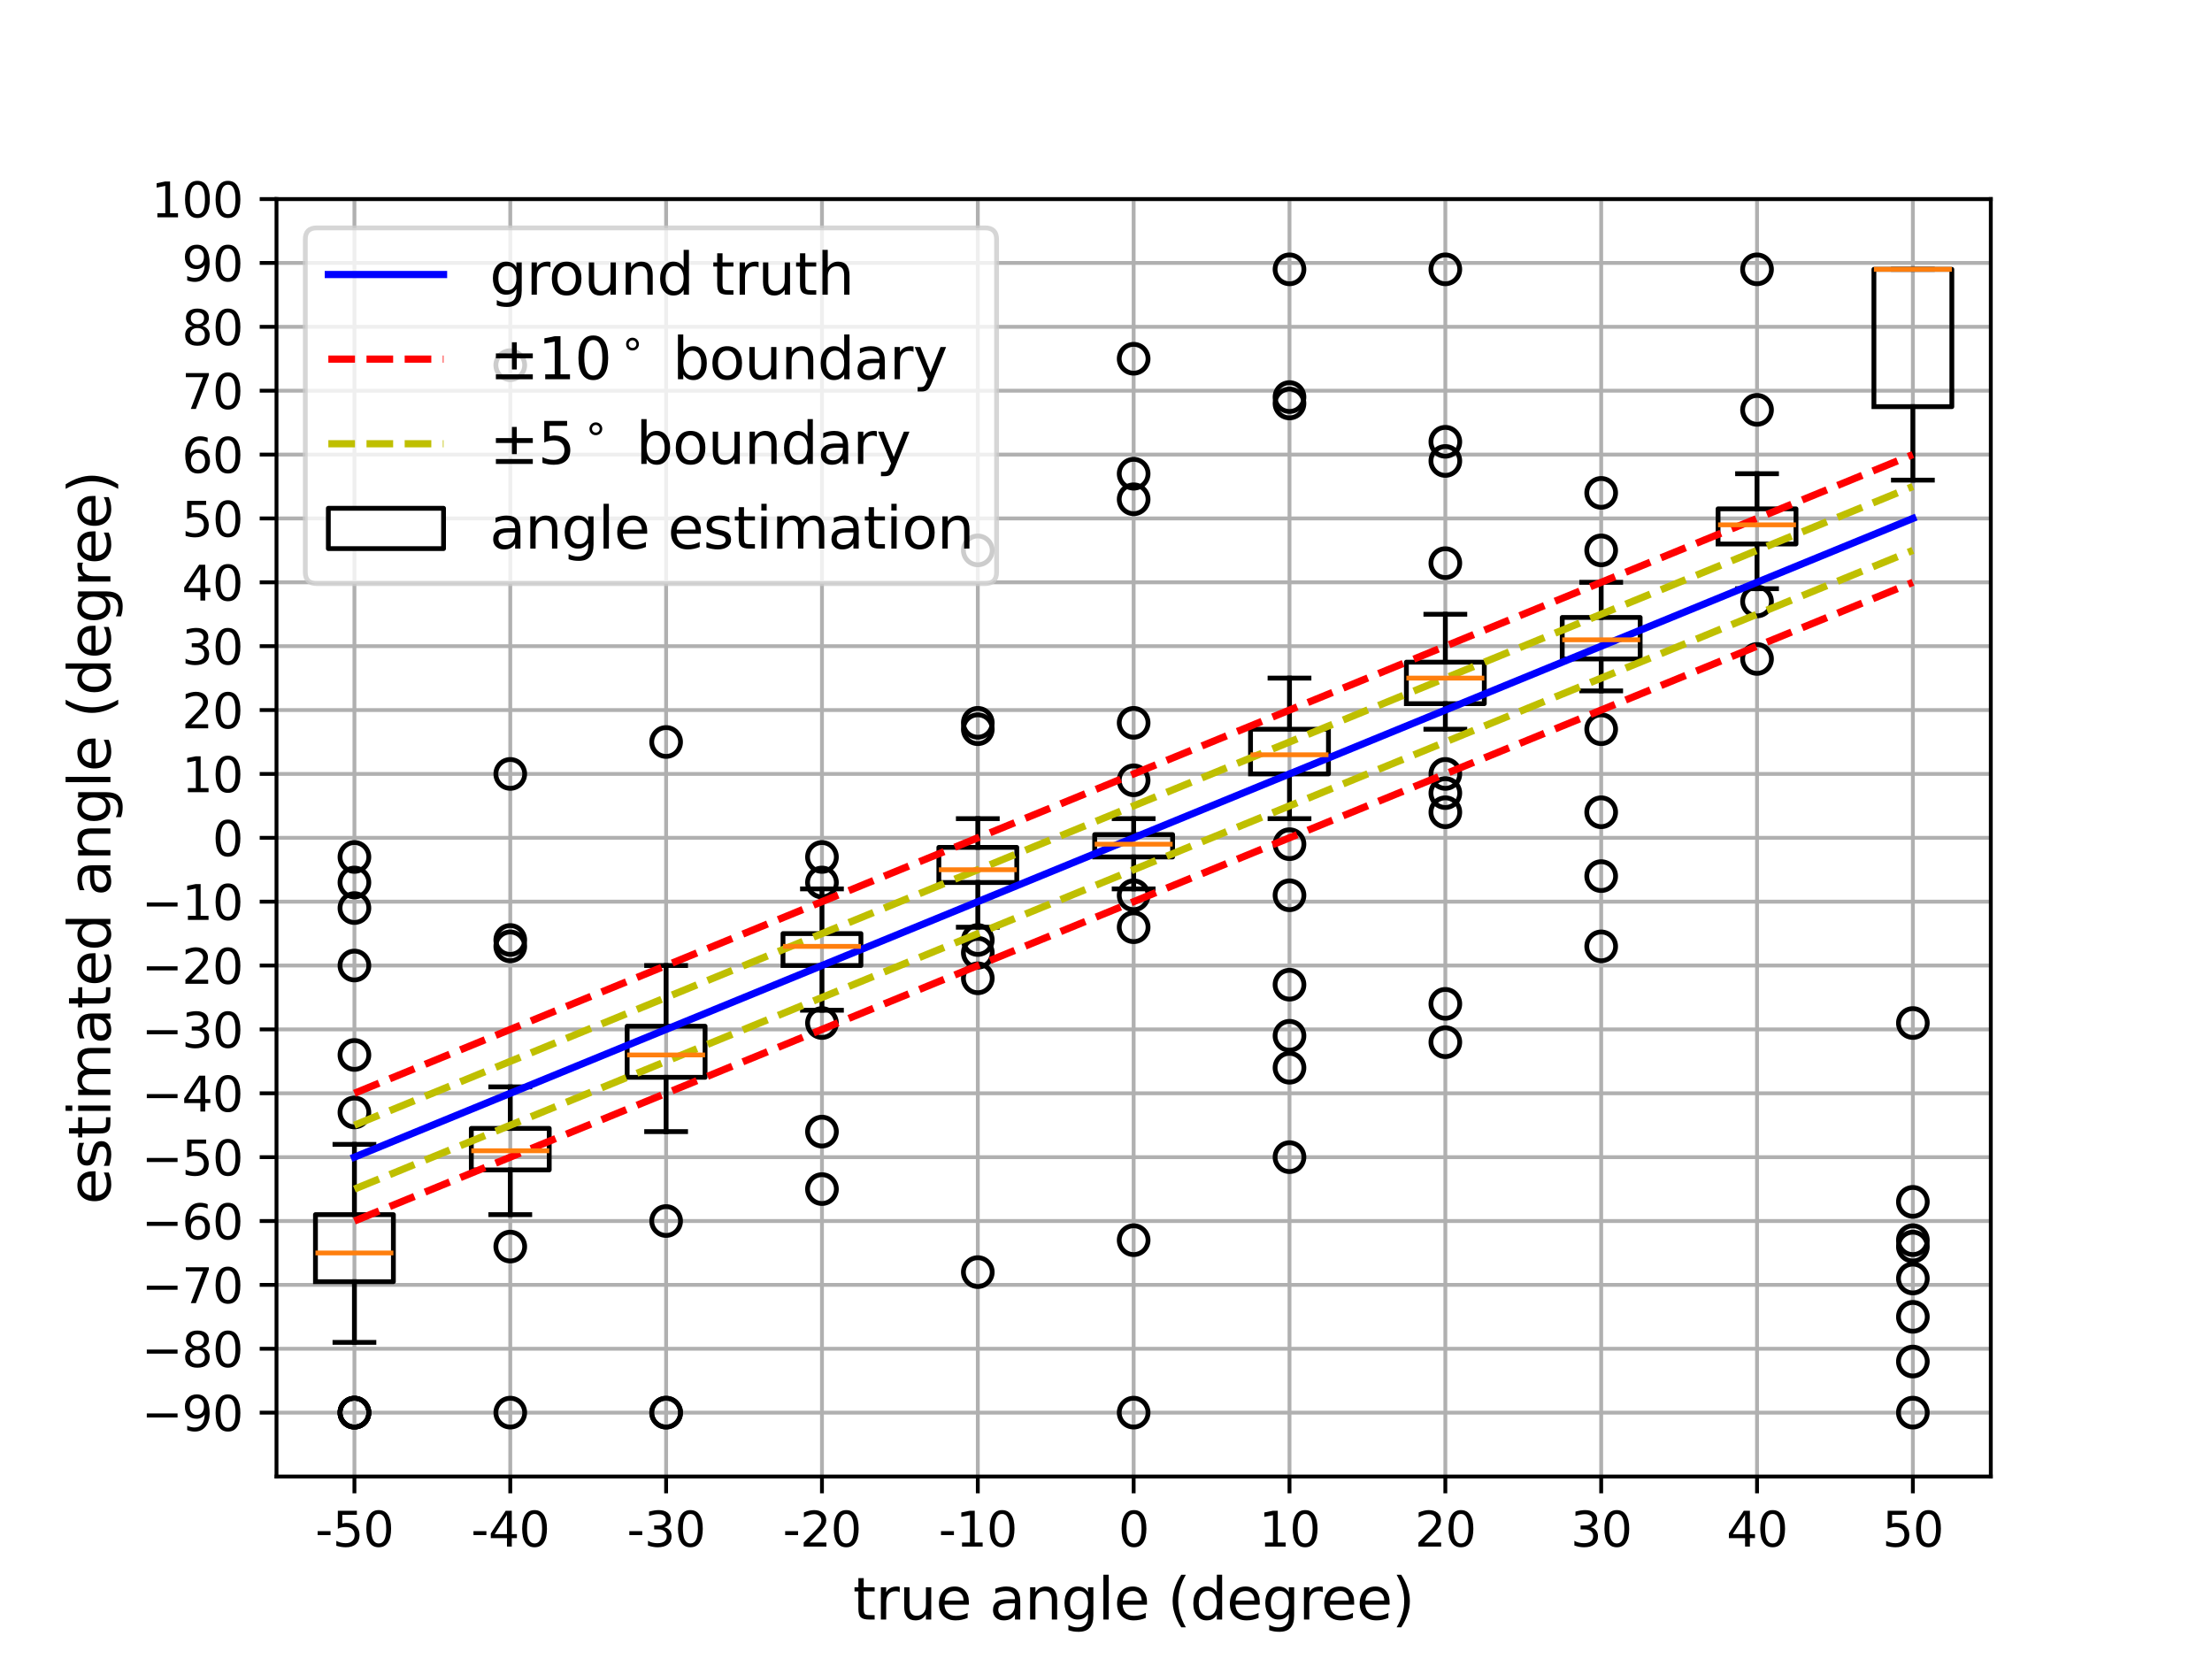 <?xml version="1.0" encoding="utf-8" standalone="no"?>
<!DOCTYPE svg PUBLIC "-//W3C//DTD SVG 1.1//EN"
  "http://www.w3.org/Graphics/SVG/1.1/DTD/svg11.dtd">
<svg xmlns:xlink="http://www.w3.org/1999/xlink" width="460.8pt" height="345.6pt" viewBox="0 0 460.8 345.6" xmlns="http://www.w3.org/2000/svg" version="1.1">
 <defs>
  <style type="text/css">*{stroke-linejoin: round; stroke-linecap: butt}</style>
 </defs>
 <g id="figure_1">
  <g id="patch_1">
   <path d="M 0 345.6 
L 460.8 345.6 
L 460.8 0 
L 0 0 
z
" style="fill: #ffffff"/>
  </g>
  <g id="axes_1">
   <g id="patch_2">
    <path d="M 57.6 307.584 
L 414.72 307.584 
L 414.72 41.472 
L 57.6 41.472 
z
" style="fill: #ffffff"/>
   </g>
   <g id="matplotlib.axis_1">
    <g id="xtick_1">
     <g id="line2d_1">
      <path d="M 73.833 307.584 
L 73.833 41.472 
" clip-path="url(#paac3657f10)" style="fill: none; stroke: #b0b0b0; stroke-width: 0.8; stroke-linecap: square"/>
     </g>
     <g id="line2d_2">
      <defs>
       <path id="mca22922d8d" d="M 0 0 
L 0 3.5 
" style="stroke: #000000; stroke-width: 0.8"/>
      </defs>
      <g>
       <use xlink:href="#mca22922d8d" x="73.833" y="307.584" style="stroke: #000000; stroke-width: 0.8"/>
      </g>
     </g>
     <g id="text_1">
      <!-- -50 -->
      <g transform="translate(65.666 322.182) scale(0.1 -0.1)">
       <defs>
        <path id="DejaVuSans-2d" d="M 313 2009 
L 1997 2009 
L 1997 1497 
L 313 1497 
L 313 2009 
z
" transform="scale(0.016)"/>
        <path id="DejaVuSans-35" d="M 691 4666 
L 3169 4666 
L 3169 4134 
L 1269 4134 
L 1269 2991 
Q 1406 3038 1543 3061 
Q 1681 3084 1819 3084 
Q 2600 3084 3056 2656 
Q 3513 2228 3513 1497 
Q 3513 744 3044 326 
Q 2575 -91 1722 -91 
Q 1428 -91 1123 -41 
Q 819 9 494 109 
L 494 744 
Q 775 591 1075 516 
Q 1375 441 1709 441 
Q 2250 441 2565 725 
Q 2881 1009 2881 1497 
Q 2881 1984 2565 2268 
Q 2250 2553 1709 2553 
Q 1456 2553 1204 2497 
Q 953 2441 691 2322 
L 691 4666 
z
" transform="scale(0.016)"/>
        <path id="DejaVuSans-30" d="M 2034 4250 
Q 1547 4250 1301 3770 
Q 1056 3291 1056 2328 
Q 1056 1369 1301 889 
Q 1547 409 2034 409 
Q 2525 409 2770 889 
Q 3016 1369 3016 2328 
Q 3016 3291 2770 3770 
Q 2525 4250 2034 4250 
z
M 2034 4750 
Q 2819 4750 3233 4129 
Q 3647 3509 3647 2328 
Q 3647 1150 3233 529 
Q 2819 -91 2034 -91 
Q 1250 -91 836 529 
Q 422 1150 422 2328 
Q 422 3509 836 4129 
Q 1250 4750 2034 4750 
z
" transform="scale(0.016)"/>
       </defs>
       <use xlink:href="#DejaVuSans-2d"/>
       <use xlink:href="#DejaVuSans-35" x="36.084"/>
       <use xlink:href="#DejaVuSans-30" x="99.707"/>
      </g>
     </g>
    </g>
    <g id="xtick_2">
     <g id="line2d_3">
      <path d="M 106.298 307.584 
L 106.298 41.472 
" clip-path="url(#paac3657f10)" style="fill: none; stroke: #b0b0b0; stroke-width: 0.8; stroke-linecap: square"/>
     </g>
     <g id="line2d_4">
      <g>
       <use xlink:href="#mca22922d8d" x="106.298" y="307.584" style="stroke: #000000; stroke-width: 0.8"/>
      </g>
     </g>
     <g id="text_2">
      <!-- -40 -->
      <g transform="translate(98.132 322.182) scale(0.1 -0.1)">
       <defs>
        <path id="DejaVuSans-34" d="M 2419 4116 
L 825 1625 
L 2419 1625 
L 2419 4116 
z
M 2253 4666 
L 3047 4666 
L 3047 1625 
L 3713 1625 
L 3713 1100 
L 3047 1100 
L 3047 0 
L 2419 0 
L 2419 1100 
L 313 1100 
L 313 1709 
L 2253 4666 
z
" transform="scale(0.016)"/>
       </defs>
       <use xlink:href="#DejaVuSans-2d"/>
       <use xlink:href="#DejaVuSans-34" x="36.084"/>
       <use xlink:href="#DejaVuSans-30" x="99.707"/>
      </g>
     </g>
    </g>
    <g id="xtick_3">
     <g id="line2d_5">
      <path d="M 138.764 307.584 
L 138.764 41.472 
" clip-path="url(#paac3657f10)" style="fill: none; stroke: #b0b0b0; stroke-width: 0.8; stroke-linecap: square"/>
     </g>
     <g id="line2d_6">
      <g>
       <use xlink:href="#mca22922d8d" x="138.764" y="307.584" style="stroke: #000000; stroke-width: 0.8"/>
      </g>
     </g>
     <g id="text_3">
      <!-- -30 -->
      <g transform="translate(130.597 322.182) scale(0.1 -0.1)">
       <defs>
        <path id="DejaVuSans-33" d="M 2597 2516 
Q 3050 2419 3304 2112 
Q 3559 1806 3559 1356 
Q 3559 666 3084 287 
Q 2609 -91 1734 -91 
Q 1441 -91 1130 -33 
Q 819 25 488 141 
L 488 750 
Q 750 597 1062 519 
Q 1375 441 1716 441 
Q 2309 441 2620 675 
Q 2931 909 2931 1356 
Q 2931 1769 2642 2001 
Q 2353 2234 1838 2234 
L 1294 2234 
L 1294 2753 
L 1863 2753 
Q 2328 2753 2575 2939 
Q 2822 3125 2822 3475 
Q 2822 3834 2567 4026 
Q 2313 4219 1838 4219 
Q 1578 4219 1281 4162 
Q 984 4106 628 3988 
L 628 4550 
Q 988 4650 1302 4700 
Q 1616 4750 1894 4750 
Q 2613 4750 3031 4423 
Q 3450 4097 3450 3541 
Q 3450 3153 3228 2886 
Q 3006 2619 2597 2516 
z
" transform="scale(0.016)"/>
       </defs>
       <use xlink:href="#DejaVuSans-2d"/>
       <use xlink:href="#DejaVuSans-33" x="36.084"/>
       <use xlink:href="#DejaVuSans-30" x="99.707"/>
      </g>
     </g>
    </g>
    <g id="xtick_4">
     <g id="line2d_7">
      <path d="M 171.229 307.584 
L 171.229 41.472 
" clip-path="url(#paac3657f10)" style="fill: none; stroke: #b0b0b0; stroke-width: 0.8; stroke-linecap: square"/>
     </g>
     <g id="line2d_8">
      <g>
       <use xlink:href="#mca22922d8d" x="171.229" y="307.584" style="stroke: #000000; stroke-width: 0.8"/>
      </g>
     </g>
     <g id="text_4">
      <!-- -20 -->
      <g transform="translate(163.063 322.182) scale(0.1 -0.1)">
       <defs>
        <path id="DejaVuSans-32" d="M 1228 531 
L 3431 531 
L 3431 0 
L 469 0 
L 469 531 
Q 828 903 1448 1529 
Q 2069 2156 2228 2338 
Q 2531 2678 2651 2914 
Q 2772 3150 2772 3378 
Q 2772 3750 2511 3984 
Q 2250 4219 1831 4219 
Q 1534 4219 1204 4116 
Q 875 4013 500 3803 
L 500 4441 
Q 881 4594 1212 4672 
Q 1544 4750 1819 4750 
Q 2544 4750 2975 4387 
Q 3406 4025 3406 3419 
Q 3406 3131 3298 2873 
Q 3191 2616 2906 2266 
Q 2828 2175 2409 1742 
Q 1991 1309 1228 531 
z
" transform="scale(0.016)"/>
       </defs>
       <use xlink:href="#DejaVuSans-2d"/>
       <use xlink:href="#DejaVuSans-32" x="36.084"/>
       <use xlink:href="#DejaVuSans-30" x="99.707"/>
      </g>
     </g>
    </g>
    <g id="xtick_5">
     <g id="line2d_9">
      <path d="M 203.695 307.584 
L 203.695 41.472 
" clip-path="url(#paac3657f10)" style="fill: none; stroke: #b0b0b0; stroke-width: 0.8; stroke-linecap: square"/>
     </g>
     <g id="line2d_10">
      <g>
       <use xlink:href="#mca22922d8d" x="203.695" y="307.584" style="stroke: #000000; stroke-width: 0.8"/>
      </g>
     </g>
     <g id="text_5">
      <!-- -10 -->
      <g transform="translate(195.528 322.182) scale(0.1 -0.1)">
       <defs>
        <path id="DejaVuSans-31" d="M 794 531 
L 1825 531 
L 1825 4091 
L 703 3866 
L 703 4441 
L 1819 4666 
L 2450 4666 
L 2450 531 
L 3481 531 
L 3481 0 
L 794 0 
L 794 531 
z
" transform="scale(0.016)"/>
       </defs>
       <use xlink:href="#DejaVuSans-2d"/>
       <use xlink:href="#DejaVuSans-31" x="36.084"/>
       <use xlink:href="#DejaVuSans-30" x="99.707"/>
      </g>
     </g>
    </g>
    <g id="xtick_6">
     <g id="line2d_11">
      <path d="M 236.16 307.584 
L 236.16 41.472 
" clip-path="url(#paac3657f10)" style="fill: none; stroke: #b0b0b0; stroke-width: 0.8; stroke-linecap: square"/>
     </g>
     <g id="line2d_12">
      <g>
       <use xlink:href="#mca22922d8d" x="236.16" y="307.584" style="stroke: #000000; stroke-width: 0.8"/>
      </g>
     </g>
     <g id="text_6">
      <!-- 0 -->
      <g transform="translate(232.979 322.182) scale(0.1 -0.1)">
       <use xlink:href="#DejaVuSans-30"/>
      </g>
     </g>
    </g>
    <g id="xtick_7">
     <g id="line2d_13">
      <path d="M 268.625 307.584 
L 268.625 41.472 
" clip-path="url(#paac3657f10)" style="fill: none; stroke: #b0b0b0; stroke-width: 0.8; stroke-linecap: square"/>
     </g>
     <g id="line2d_14">
      <g>
       <use xlink:href="#mca22922d8d" x="268.625" y="307.584" style="stroke: #000000; stroke-width: 0.8"/>
      </g>
     </g>
     <g id="text_7">
      <!-- 10 -->
      <g transform="translate(262.263 322.182) scale(0.1 -0.1)">
       <use xlink:href="#DejaVuSans-31"/>
       <use xlink:href="#DejaVuSans-30" x="63.623"/>
      </g>
     </g>
    </g>
    <g id="xtick_8">
     <g id="line2d_15">
      <path d="M 301.091 307.584 
L 301.091 41.472 
" clip-path="url(#paac3657f10)" style="fill: none; stroke: #b0b0b0; stroke-width: 0.8; stroke-linecap: square"/>
     </g>
     <g id="line2d_16">
      <g>
       <use xlink:href="#mca22922d8d" x="301.091" y="307.584" style="stroke: #000000; stroke-width: 0.8"/>
      </g>
     </g>
     <g id="text_8">
      <!-- 20 -->
      <g transform="translate(294.728 322.182) scale(0.1 -0.1)">
       <use xlink:href="#DejaVuSans-32"/>
       <use xlink:href="#DejaVuSans-30" x="63.623"/>
      </g>
     </g>
    </g>
    <g id="xtick_9">
     <g id="line2d_17">
      <path d="M 333.556 307.584 
L 333.556 41.472 
" clip-path="url(#paac3657f10)" style="fill: none; stroke: #b0b0b0; stroke-width: 0.8; stroke-linecap: square"/>
     </g>
     <g id="line2d_18">
      <g>
       <use xlink:href="#mca22922d8d" x="333.556" y="307.584" style="stroke: #000000; stroke-width: 0.8"/>
      </g>
     </g>
     <g id="text_9">
      <!-- 30 -->
      <g transform="translate(327.194 322.182) scale(0.1 -0.1)">
       <use xlink:href="#DejaVuSans-33"/>
       <use xlink:href="#DejaVuSans-30" x="63.623"/>
      </g>
     </g>
    </g>
    <g id="xtick_10">
     <g id="line2d_19">
      <path d="M 366.022 307.584 
L 366.022 41.472 
" clip-path="url(#paac3657f10)" style="fill: none; stroke: #b0b0b0; stroke-width: 0.8; stroke-linecap: square"/>
     </g>
     <g id="line2d_20">
      <g>
       <use xlink:href="#mca22922d8d" x="366.022" y="307.584" style="stroke: #000000; stroke-width: 0.8"/>
      </g>
     </g>
     <g id="text_10">
      <!-- 40 -->
      <g transform="translate(359.659 322.182) scale(0.1 -0.1)">
       <use xlink:href="#DejaVuSans-34"/>
       <use xlink:href="#DejaVuSans-30" x="63.623"/>
      </g>
     </g>
    </g>
    <g id="xtick_11">
     <g id="line2d_21">
      <path d="M 398.487 307.584 
L 398.487 41.472 
" clip-path="url(#paac3657f10)" style="fill: none; stroke: #b0b0b0; stroke-width: 0.8; stroke-linecap: square"/>
     </g>
     <g id="line2d_22">
      <g>
       <use xlink:href="#mca22922d8d" x="398.487" y="307.584" style="stroke: #000000; stroke-width: 0.8"/>
      </g>
     </g>
     <g id="text_11">
      <!-- 50 -->
      <g transform="translate(392.125 322.182) scale(0.1 -0.1)">
       <use xlink:href="#DejaVuSans-35"/>
       <use xlink:href="#DejaVuSans-30" x="63.623"/>
      </g>
     </g>
    </g>
    <g id="text_12">
     <!-- true angle (degree) -->
     <g transform="translate(177.679 337.38) scale(0.12 -0.12)">
      <defs>
       <path id="DejaVuSans-74" d="M 1172 4494 
L 1172 3500 
L 2356 3500 
L 2356 3053 
L 1172 3053 
L 1172 1153 
Q 1172 725 1289 603 
Q 1406 481 1766 481 
L 2356 481 
L 2356 0 
L 1766 0 
Q 1100 0 847 248 
Q 594 497 594 1153 
L 594 3053 
L 172 3053 
L 172 3500 
L 594 3500 
L 594 4494 
L 1172 4494 
z
" transform="scale(0.016)"/>
       <path id="DejaVuSans-72" d="M 2631 2963 
Q 2534 3019 2420 3045 
Q 2306 3072 2169 3072 
Q 1681 3072 1420 2755 
Q 1159 2438 1159 1844 
L 1159 0 
L 581 0 
L 581 3500 
L 1159 3500 
L 1159 2956 
Q 1341 3275 1631 3429 
Q 1922 3584 2338 3584 
Q 2397 3584 2469 3576 
Q 2541 3569 2628 3553 
L 2631 2963 
z
" transform="scale(0.016)"/>
       <path id="DejaVuSans-75" d="M 544 1381 
L 544 3500 
L 1119 3500 
L 1119 1403 
Q 1119 906 1312 657 
Q 1506 409 1894 409 
Q 2359 409 2629 706 
Q 2900 1003 2900 1516 
L 2900 3500 
L 3475 3500 
L 3475 0 
L 2900 0 
L 2900 538 
Q 2691 219 2414 64 
Q 2138 -91 1772 -91 
Q 1169 -91 856 284 
Q 544 659 544 1381 
z
M 1991 3584 
L 1991 3584 
z
" transform="scale(0.016)"/>
       <path id="DejaVuSans-65" d="M 3597 1894 
L 3597 1613 
L 953 1613 
Q 991 1019 1311 708 
Q 1631 397 2203 397 
Q 2534 397 2845 478 
Q 3156 559 3463 722 
L 3463 178 
Q 3153 47 2828 -22 
Q 2503 -91 2169 -91 
Q 1331 -91 842 396 
Q 353 884 353 1716 
Q 353 2575 817 3079 
Q 1281 3584 2069 3584 
Q 2775 3584 3186 3129 
Q 3597 2675 3597 1894 
z
M 3022 2063 
Q 3016 2534 2758 2815 
Q 2500 3097 2075 3097 
Q 1594 3097 1305 2825 
Q 1016 2553 972 2059 
L 3022 2063 
z
" transform="scale(0.016)"/>
       <path id="DejaVuSans-20" transform="scale(0.016)"/>
       <path id="DejaVuSans-61" d="M 2194 1759 
Q 1497 1759 1228 1600 
Q 959 1441 959 1056 
Q 959 750 1161 570 
Q 1363 391 1709 391 
Q 2188 391 2477 730 
Q 2766 1069 2766 1631 
L 2766 1759 
L 2194 1759 
z
M 3341 1997 
L 3341 0 
L 2766 0 
L 2766 531 
Q 2569 213 2275 61 
Q 1981 -91 1556 -91 
Q 1019 -91 701 211 
Q 384 513 384 1019 
Q 384 1609 779 1909 
Q 1175 2209 1959 2209 
L 2766 2209 
L 2766 2266 
Q 2766 2663 2505 2880 
Q 2244 3097 1772 3097 
Q 1472 3097 1187 3025 
Q 903 2953 641 2809 
L 641 3341 
Q 956 3463 1253 3523 
Q 1550 3584 1831 3584 
Q 2591 3584 2966 3190 
Q 3341 2797 3341 1997 
z
" transform="scale(0.016)"/>
       <path id="DejaVuSans-6e" d="M 3513 2113 
L 3513 0 
L 2938 0 
L 2938 2094 
Q 2938 2591 2744 2837 
Q 2550 3084 2163 3084 
Q 1697 3084 1428 2787 
Q 1159 2491 1159 1978 
L 1159 0 
L 581 0 
L 581 3500 
L 1159 3500 
L 1159 2956 
Q 1366 3272 1645 3428 
Q 1925 3584 2291 3584 
Q 2894 3584 3203 3211 
Q 3513 2838 3513 2113 
z
" transform="scale(0.016)"/>
       <path id="DejaVuSans-67" d="M 2906 1791 
Q 2906 2416 2648 2759 
Q 2391 3103 1925 3103 
Q 1463 3103 1205 2759 
Q 947 2416 947 1791 
Q 947 1169 1205 825 
Q 1463 481 1925 481 
Q 2391 481 2648 825 
Q 2906 1169 2906 1791 
z
M 3481 434 
Q 3481 -459 3084 -895 
Q 2688 -1331 1869 -1331 
Q 1566 -1331 1297 -1286 
Q 1028 -1241 775 -1147 
L 775 -588 
Q 1028 -725 1275 -790 
Q 1522 -856 1778 -856 
Q 2344 -856 2625 -561 
Q 2906 -266 2906 331 
L 2906 616 
Q 2728 306 2450 153 
Q 2172 0 1784 0 
Q 1141 0 747 490 
Q 353 981 353 1791 
Q 353 2603 747 3093 
Q 1141 3584 1784 3584 
Q 2172 3584 2450 3431 
Q 2728 3278 2906 2969 
L 2906 3500 
L 3481 3500 
L 3481 434 
z
" transform="scale(0.016)"/>
       <path id="DejaVuSans-6c" d="M 603 4863 
L 1178 4863 
L 1178 0 
L 603 0 
L 603 4863 
z
" transform="scale(0.016)"/>
       <path id="DejaVuSans-28" d="M 1984 4856 
Q 1566 4138 1362 3434 
Q 1159 2731 1159 2009 
Q 1159 1288 1364 580 
Q 1569 -128 1984 -844 
L 1484 -844 
Q 1016 -109 783 600 
Q 550 1309 550 2009 
Q 550 2706 781 3412 
Q 1013 4119 1484 4856 
L 1984 4856 
z
" transform="scale(0.016)"/>
       <path id="DejaVuSans-64" d="M 2906 2969 
L 2906 4863 
L 3481 4863 
L 3481 0 
L 2906 0 
L 2906 525 
Q 2725 213 2448 61 
Q 2172 -91 1784 -91 
Q 1150 -91 751 415 
Q 353 922 353 1747 
Q 353 2572 751 3078 
Q 1150 3584 1784 3584 
Q 2172 3584 2448 3432 
Q 2725 3281 2906 2969 
z
M 947 1747 
Q 947 1113 1208 752 
Q 1469 391 1925 391 
Q 2381 391 2643 752 
Q 2906 1113 2906 1747 
Q 2906 2381 2643 2742 
Q 2381 3103 1925 3103 
Q 1469 3103 1208 2742 
Q 947 2381 947 1747 
z
" transform="scale(0.016)"/>
       <path id="DejaVuSans-29" d="M 513 4856 
L 1013 4856 
Q 1481 4119 1714 3412 
Q 1947 2706 1947 2009 
Q 1947 1309 1714 600 
Q 1481 -109 1013 -844 
L 513 -844 
Q 928 -128 1133 580 
Q 1338 1288 1338 2009 
Q 1338 2731 1133 3434 
Q 928 4138 513 4856 
z
" transform="scale(0.016)"/>
      </defs>
      <use xlink:href="#DejaVuSans-74"/>
      <use xlink:href="#DejaVuSans-72" x="39.209"/>
      <use xlink:href="#DejaVuSans-75" x="80.322"/>
      <use xlink:href="#DejaVuSans-65" x="143.701"/>
      <use xlink:href="#DejaVuSans-20" x="205.225"/>
      <use xlink:href="#DejaVuSans-61" x="237.012"/>
      <use xlink:href="#DejaVuSans-6e" x="298.291"/>
      <use xlink:href="#DejaVuSans-67" x="361.67"/>
      <use xlink:href="#DejaVuSans-6c" x="425.146"/>
      <use xlink:href="#DejaVuSans-65" x="452.93"/>
      <use xlink:href="#DejaVuSans-20" x="514.453"/>
      <use xlink:href="#DejaVuSans-28" x="546.24"/>
      <use xlink:href="#DejaVuSans-64" x="585.254"/>
      <use xlink:href="#DejaVuSans-65" x="648.73"/>
      <use xlink:href="#DejaVuSans-67" x="710.254"/>
      <use xlink:href="#DejaVuSans-72" x="773.73"/>
      <use xlink:href="#DejaVuSans-65" x="812.594"/>
      <use xlink:href="#DejaVuSans-65" x="874.117"/>
      <use xlink:href="#DejaVuSans-29" x="935.641"/>
     </g>
    </g>
   </g>
   <g id="matplotlib.axis_2">
    <g id="ytick_1">
     <g id="line2d_23">
      <path d="M 57.6 294.278 
L 414.72 294.278 
" clip-path="url(#paac3657f10)" style="fill: none; stroke: #b0b0b0; stroke-width: 0.8; stroke-linecap: square"/>
     </g>
     <g id="line2d_24">
      <defs>
       <path id="mbf55859203" d="M 0 0 
L -3.5 0 
" style="stroke: #000000; stroke-width: 0.8"/>
      </defs>
      <g>
       <use xlink:href="#mbf55859203" x="57.6" y="294.278" style="stroke: #000000; stroke-width: 0.8"/>
      </g>
     </g>
     <g id="text_13">
      <!-- −90 -->
      <g transform="translate(29.495 298.078) scale(0.1 -0.1)">
       <defs>
        <path id="DejaVuSans-2212" d="M 678 2272 
L 4684 2272 
L 4684 1741 
L 678 1741 
L 678 2272 
z
" transform="scale(0.016)"/>
        <path id="DejaVuSans-39" d="M 703 97 
L 703 672 
Q 941 559 1184 500 
Q 1428 441 1663 441 
Q 2288 441 2617 861 
Q 2947 1281 2994 2138 
Q 2813 1869 2534 1725 
Q 2256 1581 1919 1581 
Q 1219 1581 811 2004 
Q 403 2428 403 3163 
Q 403 3881 828 4315 
Q 1253 4750 1959 4750 
Q 2769 4750 3195 4129 
Q 3622 3509 3622 2328 
Q 3622 1225 3098 567 
Q 2575 -91 1691 -91 
Q 1453 -91 1209 -44 
Q 966 3 703 97 
z
M 1959 2075 
Q 2384 2075 2632 2365 
Q 2881 2656 2881 3163 
Q 2881 3666 2632 3958 
Q 2384 4250 1959 4250 
Q 1534 4250 1286 3958 
Q 1038 3666 1038 3163 
Q 1038 2656 1286 2365 
Q 1534 2075 1959 2075 
z
" transform="scale(0.016)"/>
       </defs>
       <use xlink:href="#DejaVuSans-2212"/>
       <use xlink:href="#DejaVuSans-39" x="83.789"/>
       <use xlink:href="#DejaVuSans-30" x="147.412"/>
      </g>
     </g>
    </g>
    <g id="ytick_2">
     <g id="line2d_25">
      <path d="M 57.6 280.973 
L 414.72 280.973 
" clip-path="url(#paac3657f10)" style="fill: none; stroke: #b0b0b0; stroke-width: 0.8; stroke-linecap: square"/>
     </g>
     <g id="line2d_26">
      <g>
       <use xlink:href="#mbf55859203" x="57.6" y="280.973" style="stroke: #000000; stroke-width: 0.8"/>
      </g>
     </g>
     <g id="text_14">
      <!-- −80 -->
      <g transform="translate(29.495 284.772) scale(0.1 -0.1)">
       <defs>
        <path id="DejaVuSans-38" d="M 2034 2216 
Q 1584 2216 1326 1975 
Q 1069 1734 1069 1313 
Q 1069 891 1326 650 
Q 1584 409 2034 409 
Q 2484 409 2743 651 
Q 3003 894 3003 1313 
Q 3003 1734 2745 1975 
Q 2488 2216 2034 2216 
z
M 1403 2484 
Q 997 2584 770 2862 
Q 544 3141 544 3541 
Q 544 4100 942 4425 
Q 1341 4750 2034 4750 
Q 2731 4750 3128 4425 
Q 3525 4100 3525 3541 
Q 3525 3141 3298 2862 
Q 3072 2584 2669 2484 
Q 3125 2378 3379 2068 
Q 3634 1759 3634 1313 
Q 3634 634 3220 271 
Q 2806 -91 2034 -91 
Q 1263 -91 848 271 
Q 434 634 434 1313 
Q 434 1759 690 2068 
Q 947 2378 1403 2484 
z
M 1172 3481 
Q 1172 3119 1398 2916 
Q 1625 2713 2034 2713 
Q 2441 2713 2670 2916 
Q 2900 3119 2900 3481 
Q 2900 3844 2670 4047 
Q 2441 4250 2034 4250 
Q 1625 4250 1398 4047 
Q 1172 3844 1172 3481 
z
" transform="scale(0.016)"/>
       </defs>
       <use xlink:href="#DejaVuSans-2212"/>
       <use xlink:href="#DejaVuSans-38" x="83.789"/>
       <use xlink:href="#DejaVuSans-30" x="147.412"/>
      </g>
     </g>
    </g>
    <g id="ytick_3">
     <g id="line2d_27">
      <path d="M 57.6 267.667 
L 414.72 267.667 
" clip-path="url(#paac3657f10)" style="fill: none; stroke: #b0b0b0; stroke-width: 0.8; stroke-linecap: square"/>
     </g>
     <g id="line2d_28">
      <g>
       <use xlink:href="#mbf55859203" x="57.6" y="267.667" style="stroke: #000000; stroke-width: 0.8"/>
      </g>
     </g>
     <g id="text_15">
      <!-- −70 -->
      <g transform="translate(29.495 271.466) scale(0.1 -0.1)">
       <defs>
        <path id="DejaVuSans-37" d="M 525 4666 
L 3525 4666 
L 3525 4397 
L 1831 0 
L 1172 0 
L 2766 4134 
L 525 4134 
L 525 4666 
z
" transform="scale(0.016)"/>
       </defs>
       <use xlink:href="#DejaVuSans-2212"/>
       <use xlink:href="#DejaVuSans-37" x="83.789"/>
       <use xlink:href="#DejaVuSans-30" x="147.412"/>
      </g>
     </g>
    </g>
    <g id="ytick_4">
     <g id="line2d_29">
      <path d="M 57.6 254.362 
L 414.72 254.362 
" clip-path="url(#paac3657f10)" style="fill: none; stroke: #b0b0b0; stroke-width: 0.8; stroke-linecap: square"/>
     </g>
     <g id="line2d_30">
      <g>
       <use xlink:href="#mbf55859203" x="57.6" y="254.362" style="stroke: #000000; stroke-width: 0.8"/>
      </g>
     </g>
     <g id="text_16">
      <!-- −60 -->
      <g transform="translate(29.495 258.161) scale(0.1 -0.1)">
       <defs>
        <path id="DejaVuSans-36" d="M 2113 2584 
Q 1688 2584 1439 2293 
Q 1191 2003 1191 1497 
Q 1191 994 1439 701 
Q 1688 409 2113 409 
Q 2538 409 2786 701 
Q 3034 994 3034 1497 
Q 3034 2003 2786 2293 
Q 2538 2584 2113 2584 
z
M 3366 4563 
L 3366 3988 
Q 3128 4100 2886 4159 
Q 2644 4219 2406 4219 
Q 1781 4219 1451 3797 
Q 1122 3375 1075 2522 
Q 1259 2794 1537 2939 
Q 1816 3084 2150 3084 
Q 2853 3084 3261 2657 
Q 3669 2231 3669 1497 
Q 3669 778 3244 343 
Q 2819 -91 2113 -91 
Q 1303 -91 875 529 
Q 447 1150 447 2328 
Q 447 3434 972 4092 
Q 1497 4750 2381 4750 
Q 2619 4750 2861 4703 
Q 3103 4656 3366 4563 
z
" transform="scale(0.016)"/>
       </defs>
       <use xlink:href="#DejaVuSans-2212"/>
       <use xlink:href="#DejaVuSans-36" x="83.789"/>
       <use xlink:href="#DejaVuSans-30" x="147.412"/>
      </g>
     </g>
    </g>
    <g id="ytick_5">
     <g id="line2d_31">
      <path d="M 57.6 241.056 
L 414.72 241.056 
" clip-path="url(#paac3657f10)" style="fill: none; stroke: #b0b0b0; stroke-width: 0.8; stroke-linecap: square"/>
     </g>
     <g id="line2d_32">
      <g>
       <use xlink:href="#mbf55859203" x="57.6" y="241.056" style="stroke: #000000; stroke-width: 0.8"/>
      </g>
     </g>
     <g id="text_17">
      <!-- −50 -->
      <g transform="translate(29.495 244.855) scale(0.1 -0.1)">
       <use xlink:href="#DejaVuSans-2212"/>
       <use xlink:href="#DejaVuSans-35" x="83.789"/>
       <use xlink:href="#DejaVuSans-30" x="147.412"/>
      </g>
     </g>
    </g>
    <g id="ytick_6">
     <g id="line2d_33">
      <path d="M 57.6 227.75 
L 414.72 227.75 
" clip-path="url(#paac3657f10)" style="fill: none; stroke: #b0b0b0; stroke-width: 0.8; stroke-linecap: square"/>
     </g>
     <g id="line2d_34">
      <g>
       <use xlink:href="#mbf55859203" x="57.6" y="227.75" style="stroke: #000000; stroke-width: 0.8"/>
      </g>
     </g>
     <g id="text_18">
      <!-- −40 -->
      <g transform="translate(29.495 231.55) scale(0.1 -0.1)">
       <use xlink:href="#DejaVuSans-2212"/>
       <use xlink:href="#DejaVuSans-34" x="83.789"/>
       <use xlink:href="#DejaVuSans-30" x="147.412"/>
      </g>
     </g>
    </g>
    <g id="ytick_7">
     <g id="line2d_35">
      <path d="M 57.6 214.445 
L 414.72 214.445 
" clip-path="url(#paac3657f10)" style="fill: none; stroke: #b0b0b0; stroke-width: 0.8; stroke-linecap: square"/>
     </g>
     <g id="line2d_36">
      <g>
       <use xlink:href="#mbf55859203" x="57.6" y="214.445" style="stroke: #000000; stroke-width: 0.8"/>
      </g>
     </g>
     <g id="text_19">
      <!-- −30 -->
      <g transform="translate(29.495 218.244) scale(0.1 -0.1)">
       <use xlink:href="#DejaVuSans-2212"/>
       <use xlink:href="#DejaVuSans-33" x="83.789"/>
       <use xlink:href="#DejaVuSans-30" x="147.412"/>
      </g>
     </g>
    </g>
    <g id="ytick_8">
     <g id="line2d_37">
      <path d="M 57.6 201.139 
L 414.72 201.139 
" clip-path="url(#paac3657f10)" style="fill: none; stroke: #b0b0b0; stroke-width: 0.8; stroke-linecap: square"/>
     </g>
     <g id="line2d_38">
      <g>
       <use xlink:href="#mbf55859203" x="57.6" y="201.139" style="stroke: #000000; stroke-width: 0.8"/>
      </g>
     </g>
     <g id="text_20">
      <!-- −20 -->
      <g transform="translate(29.495 204.938) scale(0.1 -0.1)">
       <use xlink:href="#DejaVuSans-2212"/>
       <use xlink:href="#DejaVuSans-32" x="83.789"/>
       <use xlink:href="#DejaVuSans-30" x="147.412"/>
      </g>
     </g>
    </g>
    <g id="ytick_9">
     <g id="line2d_39">
      <path d="M 57.6 187.834 
L 414.72 187.834 
" clip-path="url(#paac3657f10)" style="fill: none; stroke: #b0b0b0; stroke-width: 0.8; stroke-linecap: square"/>
     </g>
     <g id="line2d_40">
      <g>
       <use xlink:href="#mbf55859203" x="57.6" y="187.834" style="stroke: #000000; stroke-width: 0.8"/>
      </g>
     </g>
     <g id="text_21">
      <!-- −10 -->
      <g transform="translate(29.495 191.633) scale(0.1 -0.1)">
       <use xlink:href="#DejaVuSans-2212"/>
       <use xlink:href="#DejaVuSans-31" x="83.789"/>
       <use xlink:href="#DejaVuSans-30" x="147.412"/>
      </g>
     </g>
    </g>
    <g id="ytick_10">
     <g id="line2d_41">
      <path d="M 57.6 174.528 
L 414.72 174.528 
" clip-path="url(#paac3657f10)" style="fill: none; stroke: #b0b0b0; stroke-width: 0.8; stroke-linecap: square"/>
     </g>
     <g id="line2d_42">
      <g>
       <use xlink:href="#mbf55859203" x="57.6" y="174.528" style="stroke: #000000; stroke-width: 0.8"/>
      </g>
     </g>
     <g id="text_22">
      <!-- 0 -->
      <g transform="translate(44.237 178.327) scale(0.1 -0.1)">
       <use xlink:href="#DejaVuSans-30"/>
      </g>
     </g>
    </g>
    <g id="ytick_11">
     <g id="line2d_43">
      <path d="M 57.6 161.222 
L 414.72 161.222 
" clip-path="url(#paac3657f10)" style="fill: none; stroke: #b0b0b0; stroke-width: 0.8; stroke-linecap: square"/>
     </g>
     <g id="line2d_44">
      <g>
       <use xlink:href="#mbf55859203" x="57.6" y="161.222" style="stroke: #000000; stroke-width: 0.8"/>
      </g>
     </g>
     <g id="text_23">
      <!-- 10 -->
      <g transform="translate(37.875 165.022) scale(0.1 -0.1)">
       <use xlink:href="#DejaVuSans-31"/>
       <use xlink:href="#DejaVuSans-30" x="63.623"/>
      </g>
     </g>
    </g>
    <g id="ytick_12">
     <g id="line2d_45">
      <path d="M 57.6 147.917 
L 414.72 147.917 
" clip-path="url(#paac3657f10)" style="fill: none; stroke: #b0b0b0; stroke-width: 0.8; stroke-linecap: square"/>
     </g>
     <g id="line2d_46">
      <g>
       <use xlink:href="#mbf55859203" x="57.6" y="147.917" style="stroke: #000000; stroke-width: 0.8"/>
      </g>
     </g>
     <g id="text_24">
      <!-- 20 -->
      <g transform="translate(37.875 151.716) scale(0.1 -0.1)">
       <use xlink:href="#DejaVuSans-32"/>
       <use xlink:href="#DejaVuSans-30" x="63.623"/>
      </g>
     </g>
    </g>
    <g id="ytick_13">
     <g id="line2d_47">
      <path d="M 57.6 134.611 
L 414.72 134.611 
" clip-path="url(#paac3657f10)" style="fill: none; stroke: #b0b0b0; stroke-width: 0.8; stroke-linecap: square"/>
     </g>
     <g id="line2d_48">
      <g>
       <use xlink:href="#mbf55859203" x="57.6" y="134.611" style="stroke: #000000; stroke-width: 0.8"/>
      </g>
     </g>
     <g id="text_25">
      <!-- 30 -->
      <g transform="translate(37.875 138.41) scale(0.1 -0.1)">
       <use xlink:href="#DejaVuSans-33"/>
       <use xlink:href="#DejaVuSans-30" x="63.623"/>
      </g>
     </g>
    </g>
    <g id="ytick_14">
     <g id="line2d_49">
      <path d="M 57.6 121.306 
L 414.72 121.306 
" clip-path="url(#paac3657f10)" style="fill: none; stroke: #b0b0b0; stroke-width: 0.8; stroke-linecap: square"/>
     </g>
     <g id="line2d_50">
      <g>
       <use xlink:href="#mbf55859203" x="57.6" y="121.306" style="stroke: #000000; stroke-width: 0.8"/>
      </g>
     </g>
     <g id="text_26">
      <!-- 40 -->
      <g transform="translate(37.875 125.105) scale(0.1 -0.1)">
       <use xlink:href="#DejaVuSans-34"/>
       <use xlink:href="#DejaVuSans-30" x="63.623"/>
      </g>
     </g>
    </g>
    <g id="ytick_15">
     <g id="line2d_51">
      <path d="M 57.6 108 
L 414.72 108 
" clip-path="url(#paac3657f10)" style="fill: none; stroke: #b0b0b0; stroke-width: 0.8; stroke-linecap: square"/>
     </g>
     <g id="line2d_52">
      <g>
       <use xlink:href="#mbf55859203" x="57.6" y="108" style="stroke: #000000; stroke-width: 0.8"/>
      </g>
     </g>
     <g id="text_27">
      <!-- 50 -->
      <g transform="translate(37.875 111.799) scale(0.1 -0.1)">
       <use xlink:href="#DejaVuSans-35"/>
       <use xlink:href="#DejaVuSans-30" x="63.623"/>
      </g>
     </g>
    </g>
    <g id="ytick_16">
     <g id="line2d_53">
      <path d="M 57.6 94.694 
L 414.72 94.694 
" clip-path="url(#paac3657f10)" style="fill: none; stroke: #b0b0b0; stroke-width: 0.8; stroke-linecap: square"/>
     </g>
     <g id="line2d_54">
      <g>
       <use xlink:href="#mbf55859203" x="57.6" y="94.694" style="stroke: #000000; stroke-width: 0.8"/>
      </g>
     </g>
     <g id="text_28">
      <!-- 60 -->
      <g transform="translate(37.875 98.494) scale(0.1 -0.1)">
       <use xlink:href="#DejaVuSans-36"/>
       <use xlink:href="#DejaVuSans-30" x="63.623"/>
      </g>
     </g>
    </g>
    <g id="ytick_17">
     <g id="line2d_55">
      <path d="M 57.6 81.389 
L 414.72 81.389 
" clip-path="url(#paac3657f10)" style="fill: none; stroke: #b0b0b0; stroke-width: 0.8; stroke-linecap: square"/>
     </g>
     <g id="line2d_56">
      <g>
       <use xlink:href="#mbf55859203" x="57.6" y="81.389" style="stroke: #000000; stroke-width: 0.8"/>
      </g>
     </g>
     <g id="text_29">
      <!-- 70 -->
      <g transform="translate(37.875 85.188) scale(0.1 -0.1)">
       <use xlink:href="#DejaVuSans-37"/>
       <use xlink:href="#DejaVuSans-30" x="63.623"/>
      </g>
     </g>
    </g>
    <g id="ytick_18">
     <g id="line2d_57">
      <path d="M 57.6 68.083 
L 414.72 68.083 
" clip-path="url(#paac3657f10)" style="fill: none; stroke: #b0b0b0; stroke-width: 0.8; stroke-linecap: square"/>
     </g>
     <g id="line2d_58">
      <g>
       <use xlink:href="#mbf55859203" x="57.6" y="68.083" style="stroke: #000000; stroke-width: 0.8"/>
      </g>
     </g>
     <g id="text_30">
      <!-- 80 -->
      <g transform="translate(37.875 71.882) scale(0.1 -0.1)">
       <use xlink:href="#DejaVuSans-38"/>
       <use xlink:href="#DejaVuSans-30" x="63.623"/>
      </g>
     </g>
    </g>
    <g id="ytick_19">
     <g id="line2d_59">
      <path d="M 57.6 54.778 
L 414.72 54.778 
" clip-path="url(#paac3657f10)" style="fill: none; stroke: #b0b0b0; stroke-width: 0.8; stroke-linecap: square"/>
     </g>
     <g id="line2d_60">
      <g>
       <use xlink:href="#mbf55859203" x="57.6" y="54.778" style="stroke: #000000; stroke-width: 0.8"/>
      </g>
     </g>
     <g id="text_31">
      <!-- 90 -->
      <g transform="translate(37.875 58.577) scale(0.1 -0.1)">
       <use xlink:href="#DejaVuSans-39"/>
       <use xlink:href="#DejaVuSans-30" x="63.623"/>
      </g>
     </g>
    </g>
    <g id="ytick_20">
     <g id="line2d_61">
      <path d="M 57.6 41.472 
L 414.72 41.472 
" clip-path="url(#paac3657f10)" style="fill: none; stroke: #b0b0b0; stroke-width: 0.8; stroke-linecap: square"/>
     </g>
     <g id="line2d_62">
      <g>
       <use xlink:href="#mbf55859203" x="57.6" y="41.472" style="stroke: #000000; stroke-width: 0.8"/>
      </g>
     </g>
     <g id="text_32">
      <!-- 100 -->
      <g transform="translate(31.512 45.271) scale(0.1 -0.1)">
       <use xlink:href="#DejaVuSans-31"/>
       <use xlink:href="#DejaVuSans-30" x="63.623"/>
       <use xlink:href="#DejaVuSans-30" x="127.246"/>
      </g>
     </g>
    </g>
    <g id="text_33">
     <!-- estimated angle (degree) -->
     <g transform="translate(23 250.907) rotate(-90) scale(0.12 -0.12)">
      <defs>
       <path id="DejaVuSans-73" d="M 2834 3397 
L 2834 2853 
Q 2591 2978 2328 3040 
Q 2066 3103 1784 3103 
Q 1356 3103 1142 2972 
Q 928 2841 928 2578 
Q 928 2378 1081 2264 
Q 1234 2150 1697 2047 
L 1894 2003 
Q 2506 1872 2764 1633 
Q 3022 1394 3022 966 
Q 3022 478 2636 193 
Q 2250 -91 1575 -91 
Q 1294 -91 989 -36 
Q 684 19 347 128 
L 347 722 
Q 666 556 975 473 
Q 1284 391 1588 391 
Q 1994 391 2212 530 
Q 2431 669 2431 922 
Q 2431 1156 2273 1281 
Q 2116 1406 1581 1522 
L 1381 1569 
Q 847 1681 609 1914 
Q 372 2147 372 2553 
Q 372 3047 722 3315 
Q 1072 3584 1716 3584 
Q 2034 3584 2315 3537 
Q 2597 3491 2834 3397 
z
" transform="scale(0.016)"/>
       <path id="DejaVuSans-69" d="M 603 3500 
L 1178 3500 
L 1178 0 
L 603 0 
L 603 3500 
z
M 603 4863 
L 1178 4863 
L 1178 4134 
L 603 4134 
L 603 4863 
z
" transform="scale(0.016)"/>
       <path id="DejaVuSans-6d" d="M 3328 2828 
Q 3544 3216 3844 3400 
Q 4144 3584 4550 3584 
Q 5097 3584 5394 3201 
Q 5691 2819 5691 2113 
L 5691 0 
L 5113 0 
L 5113 2094 
Q 5113 2597 4934 2840 
Q 4756 3084 4391 3084 
Q 3944 3084 3684 2787 
Q 3425 2491 3425 1978 
L 3425 0 
L 2847 0 
L 2847 2094 
Q 2847 2600 2669 2842 
Q 2491 3084 2119 3084 
Q 1678 3084 1418 2786 
Q 1159 2488 1159 1978 
L 1159 0 
L 581 0 
L 581 3500 
L 1159 3500 
L 1159 2956 
Q 1356 3278 1631 3431 
Q 1906 3584 2284 3584 
Q 2666 3584 2933 3390 
Q 3200 3197 3328 2828 
z
" transform="scale(0.016)"/>
      </defs>
      <use xlink:href="#DejaVuSans-65"/>
      <use xlink:href="#DejaVuSans-73" x="61.523"/>
      <use xlink:href="#DejaVuSans-74" x="113.623"/>
      <use xlink:href="#DejaVuSans-69" x="152.832"/>
      <use xlink:href="#DejaVuSans-6d" x="180.615"/>
      <use xlink:href="#DejaVuSans-61" x="278.027"/>
      <use xlink:href="#DejaVuSans-74" x="339.307"/>
      <use xlink:href="#DejaVuSans-65" x="378.516"/>
      <use xlink:href="#DejaVuSans-64" x="440.039"/>
      <use xlink:href="#DejaVuSans-20" x="503.516"/>
      <use xlink:href="#DejaVuSans-61" x="535.303"/>
      <use xlink:href="#DejaVuSans-6e" x="596.582"/>
      <use xlink:href="#DejaVuSans-67" x="659.961"/>
      <use xlink:href="#DejaVuSans-6c" x="723.438"/>
      <use xlink:href="#DejaVuSans-65" x="751.221"/>
      <use xlink:href="#DejaVuSans-20" x="812.744"/>
      <use xlink:href="#DejaVuSans-28" x="844.531"/>
      <use xlink:href="#DejaVuSans-64" x="883.545"/>
      <use xlink:href="#DejaVuSans-65" x="947.021"/>
      <use xlink:href="#DejaVuSans-67" x="1008.545"/>
      <use xlink:href="#DejaVuSans-72" x="1072.021"/>
      <use xlink:href="#DejaVuSans-65" x="1110.885"/>
      <use xlink:href="#DejaVuSans-65" x="1172.408"/>
      <use xlink:href="#DejaVuSans-29" x="1233.932"/>
     </g>
    </g>
   </g>
   <g id="line2d_63">
    <path d="M 65.716 267.002 
L 81.949 267.002 
L 81.949 253.031 
L 65.716 253.031 
L 65.716 267.002 
" clip-path="url(#paac3657f10)" style="fill: none; stroke: #000000; stroke-linecap: square"/>
   </g>
   <g id="line2d_64">
    <path d="M 73.833 267.002 
L 73.833 279.642 
" clip-path="url(#paac3657f10)" style="fill: none; stroke: #000000; stroke-linecap: square"/>
   </g>
   <g id="line2d_65">
    <path d="M 73.833 253.031 
L 73.833 238.395 
" clip-path="url(#paac3657f10)" style="fill: none; stroke: #000000; stroke-linecap: square"/>
   </g>
   <g id="line2d_66">
    <path d="M 69.775 279.642 
L 77.891 279.642 
" clip-path="url(#paac3657f10)" style="fill: none; stroke: #000000; stroke-linecap: square"/>
   </g>
   <g id="line2d_67">
    <path d="M 69.775 238.395 
L 77.891 238.395 
" clip-path="url(#paac3657f10)" style="fill: none; stroke: #000000; stroke-linecap: square"/>
   </g>
   <g id="line2d_68">
    <defs>
     <path id="md4699d851a" d="M 0 3 
C 0.796 3 1.559 2.684 2.121 2.121 
C 2.684 1.559 3 0.796 3 0 
C 3 -0.796 2.684 -1.559 2.121 -2.121 
C 1.559 -2.684 0.796 -3 0 -3 
C -0.796 -3 -1.559 -2.684 -2.121 -2.121 
C -2.684 -1.559 -3 -0.796 -3 0 
C -3 0.796 -2.684 1.559 -2.121 2.121 
C -1.559 2.684 -0.796 3 0 3 
z
" style="stroke: #000000"/>
    </defs>
    <g clip-path="url(#paac3657f10)">
     <use xlink:href="#md4699d851a" x="73.833" y="294.278" style="fill-opacity: 0; stroke: #000000"/>
     <use xlink:href="#md4699d851a" x="73.833" y="294.278" style="fill-opacity: 0; stroke: #000000"/>
     <use xlink:href="#md4699d851a" x="73.833" y="294.278" style="fill-opacity: 0; stroke: #000000"/>
     <use xlink:href="#md4699d851a" x="73.833" y="294.278" style="fill-opacity: 0; stroke: #000000"/>
     <use xlink:href="#md4699d851a" x="73.833" y="201.139" style="fill-opacity: 0; stroke: #000000"/>
     <use xlink:href="#md4699d851a" x="73.833" y="231.742" style="fill-opacity: 0; stroke: #000000"/>
     <use xlink:href="#md4699d851a" x="73.833" y="183.842" style="fill-opacity: 0; stroke: #000000"/>
     <use xlink:href="#md4699d851a" x="73.833" y="219.767" style="fill-opacity: 0; stroke: #000000"/>
     <use xlink:href="#md4699d851a" x="73.833" y="178.52" style="fill-opacity: 0; stroke: #000000"/>
     <use xlink:href="#md4699d851a" x="73.833" y="189.164" style="fill-opacity: 0; stroke: #000000"/>
    </g>
   </g>
   <g id="line2d_69">
    <path d="M 98.182 243.717 
L 114.415 243.717 
L 114.415 235.068 
L 98.182 235.068 
L 98.182 243.717 
" clip-path="url(#paac3657f10)" style="fill: none; stroke: #000000; stroke-linecap: square"/>
   </g>
   <g id="line2d_70">
    <path d="M 106.298 243.717 
L 106.298 253.031 
" clip-path="url(#paac3657f10)" style="fill: none; stroke: #000000; stroke-linecap: square"/>
   </g>
   <g id="line2d_71">
    <path d="M 106.298 235.068 
L 106.298 226.42 
" clip-path="url(#paac3657f10)" style="fill: none; stroke: #000000; stroke-linecap: square"/>
   </g>
   <g id="line2d_72">
    <path d="M 102.24 253.031 
L 110.356 253.031 
" clip-path="url(#paac3657f10)" style="fill: none; stroke: #000000; stroke-linecap: square"/>
   </g>
   <g id="line2d_73">
    <path d="M 102.24 226.42 
L 110.356 226.42 
" clip-path="url(#paac3657f10)" style="fill: none; stroke: #000000; stroke-linecap: square"/>
   </g>
   <g id="line2d_74">
    <g clip-path="url(#paac3657f10)">
     <use xlink:href="#md4699d851a" x="106.298" y="259.684" style="fill-opacity: 0; stroke: #000000"/>
     <use xlink:href="#md4699d851a" x="106.298" y="294.278" style="fill-opacity: 0; stroke: #000000"/>
     <use xlink:href="#md4699d851a" x="106.298" y="195.817" style="fill-opacity: 0; stroke: #000000"/>
     <use xlink:href="#md4699d851a" x="106.298" y="197.148" style="fill-opacity: 0; stroke: #000000"/>
     <use xlink:href="#md4699d851a" x="106.298" y="161.222" style="fill-opacity: 0; stroke: #000000"/>
     <use xlink:href="#md4699d851a" x="106.298" y="76.067" style="fill-opacity: 0; stroke: #000000"/>
    </g>
   </g>
   <g id="line2d_75">
    <path d="M 130.647 224.424 
L 146.88 224.424 
L 146.88 213.78 
L 130.647 213.78 
L 130.647 224.424 
" clip-path="url(#paac3657f10)" style="fill: none; stroke: #000000; stroke-linecap: square"/>
   </g>
   <g id="line2d_76">
    <path d="M 138.764 224.424 
L 138.764 235.734 
" clip-path="url(#paac3657f10)" style="fill: none; stroke: #000000; stroke-linecap: square"/>
   </g>
   <g id="line2d_77">
    <path d="M 138.764 213.78 
L 138.764 201.139 
" clip-path="url(#paac3657f10)" style="fill: none; stroke: #000000; stroke-linecap: square"/>
   </g>
   <g id="line2d_78">
    <path d="M 134.705 235.734 
L 142.822 235.734 
" clip-path="url(#paac3657f10)" style="fill: none; stroke: #000000; stroke-linecap: square"/>
   </g>
   <g id="line2d_79">
    <path d="M 134.705 201.139 
L 142.822 201.139 
" clip-path="url(#paac3657f10)" style="fill: none; stroke: #000000; stroke-linecap: square"/>
   </g>
   <g id="line2d_80">
    <g clip-path="url(#paac3657f10)">
     <use xlink:href="#md4699d851a" x="138.764" y="254.362" style="fill-opacity: 0; stroke: #000000"/>
     <use xlink:href="#md4699d851a" x="138.764" y="294.278" style="fill-opacity: 0; stroke: #000000"/>
     <use xlink:href="#md4699d851a" x="138.764" y="294.278" style="fill-opacity: 0; stroke: #000000"/>
     <use xlink:href="#md4699d851a" x="138.764" y="154.57" style="fill-opacity: 0; stroke: #000000"/>
    </g>
   </g>
   <g id="line2d_81">
    <path d="M 163.113 201.139 
L 179.345 201.139 
L 179.345 194.486 
L 163.113 194.486 
L 163.113 201.139 
" clip-path="url(#paac3657f10)" style="fill: none; stroke: #000000; stroke-linecap: square"/>
   </g>
   <g id="line2d_82">
    <path d="M 171.229 201.139 
L 171.229 210.453 
" clip-path="url(#paac3657f10)" style="fill: none; stroke: #000000; stroke-linecap: square"/>
   </g>
   <g id="line2d_83">
    <path d="M 171.229 194.486 
L 171.229 185.172 
" clip-path="url(#paac3657f10)" style="fill: none; stroke: #000000; stroke-linecap: square"/>
   </g>
   <g id="line2d_84">
    <path d="M 167.171 210.453 
L 175.287 210.453 
" clip-path="url(#paac3657f10)" style="fill: none; stroke: #000000; stroke-linecap: square"/>
   </g>
   <g id="line2d_85">
    <path d="M 167.171 185.172 
L 175.287 185.172 
" clip-path="url(#paac3657f10)" style="fill: none; stroke: #000000; stroke-linecap: square"/>
   </g>
   <g id="line2d_86">
    <g clip-path="url(#paac3657f10)">
     <use xlink:href="#md4699d851a" x="171.229" y="235.734" style="fill-opacity: 0; stroke: #000000"/>
     <use xlink:href="#md4699d851a" x="171.229" y="247.709" style="fill-opacity: 0; stroke: #000000"/>
     <use xlink:href="#md4699d851a" x="171.229" y="213.114" style="fill-opacity: 0; stroke: #000000"/>
     <use xlink:href="#md4699d851a" x="171.229" y="178.52" style="fill-opacity: 0; stroke: #000000"/>
     <use xlink:href="#md4699d851a" x="171.229" y="183.842" style="fill-opacity: 0; stroke: #000000"/>
    </g>
   </g>
   <g id="line2d_87">
    <path d="M 195.578 183.842 
L 211.811 183.842 
L 211.811 176.524 
L 195.578 176.524 
L 195.578 183.842 
" clip-path="url(#paac3657f10)" style="fill: none; stroke: #000000; stroke-linecap: square"/>
   </g>
   <g id="line2d_88">
    <path d="M 203.695 183.842 
L 203.695 193.156 
" clip-path="url(#paac3657f10)" style="fill: none; stroke: #000000; stroke-linecap: square"/>
   </g>
   <g id="line2d_89">
    <path d="M 203.695 176.524 
L 203.695 170.536 
" clip-path="url(#paac3657f10)" style="fill: none; stroke: #000000; stroke-linecap: square"/>
   </g>
   <g id="line2d_90">
    <path d="M 199.636 193.156 
L 207.753 193.156 
" clip-path="url(#paac3657f10)" style="fill: none; stroke: #000000; stroke-linecap: square"/>
   </g>
   <g id="line2d_91">
    <path d="M 199.636 170.536 
L 207.753 170.536 
" clip-path="url(#paac3657f10)" style="fill: none; stroke: #000000; stroke-linecap: square"/>
   </g>
   <g id="line2d_92">
    <g clip-path="url(#paac3657f10)">
     <use xlink:href="#md4699d851a" x="203.695" y="203.8" style="fill-opacity: 0; stroke: #000000"/>
     <use xlink:href="#md4699d851a" x="203.695" y="198.478" style="fill-opacity: 0; stroke: #000000"/>
     <use xlink:href="#md4699d851a" x="203.695" y="265.006" style="fill-opacity: 0; stroke: #000000"/>
     <use xlink:href="#md4699d851a" x="203.695" y="195.817" style="fill-opacity: 0; stroke: #000000"/>
     <use xlink:href="#md4699d851a" x="203.695" y="114.653" style="fill-opacity: 0; stroke: #000000"/>
     <use xlink:href="#md4699d851a" x="203.695" y="151.908" style="fill-opacity: 0; stroke: #000000"/>
     <use xlink:href="#md4699d851a" x="203.695" y="150.578" style="fill-opacity: 0; stroke: #000000"/>
    </g>
   </g>
   <g id="line2d_93">
    <path d="M 228.044 178.52 
L 244.276 178.52 
L 244.276 173.863 
L 228.044 173.863 
L 228.044 178.52 
" clip-path="url(#paac3657f10)" style="fill: none; stroke: #000000; stroke-linecap: square"/>
   </g>
   <g id="line2d_94">
    <path d="M 236.16 178.52 
L 236.16 185.172 
" clip-path="url(#paac3657f10)" style="fill: none; stroke: #000000; stroke-linecap: square"/>
   </g>
   <g id="line2d_95">
    <path d="M 236.16 173.863 
L 236.16 170.536 
" clip-path="url(#paac3657f10)" style="fill: none; stroke: #000000; stroke-linecap: square"/>
   </g>
   <g id="line2d_96">
    <path d="M 232.102 185.172 
L 240.218 185.172 
" clip-path="url(#paac3657f10)" style="fill: none; stroke: #000000; stroke-linecap: square"/>
   </g>
   <g id="line2d_97">
    <path d="M 232.102 170.536 
L 240.218 170.536 
" clip-path="url(#paac3657f10)" style="fill: none; stroke: #000000; stroke-linecap: square"/>
   </g>
   <g id="line2d_98">
    <g clip-path="url(#paac3657f10)">
     <use xlink:href="#md4699d851a" x="236.16" y="186.503" style="fill-opacity: 0; stroke: #000000"/>
     <use xlink:href="#md4699d851a" x="236.16" y="258.353" style="fill-opacity: 0; stroke: #000000"/>
     <use xlink:href="#md4699d851a" x="236.16" y="294.278" style="fill-opacity: 0; stroke: #000000"/>
     <use xlink:href="#md4699d851a" x="236.16" y="193.156" style="fill-opacity: 0; stroke: #000000"/>
     <use xlink:href="#md4699d851a" x="236.16" y="162.553" style="fill-opacity: 0; stroke: #000000"/>
     <use xlink:href="#md4699d851a" x="236.16" y="98.686" style="fill-opacity: 0; stroke: #000000"/>
     <use xlink:href="#md4699d851a" x="236.16" y="74.736" style="fill-opacity: 0; stroke: #000000"/>
     <use xlink:href="#md4699d851a" x="236.16" y="104.008" style="fill-opacity: 0; stroke: #000000"/>
     <use xlink:href="#md4699d851a" x="236.16" y="150.578" style="fill-opacity: 0; stroke: #000000"/>
    </g>
   </g>
   <g id="line2d_99">
    <path d="M 260.509 161.222 
L 276.742 161.222 
L 276.742 151.908 
L 260.509 151.908 
L 260.509 161.222 
" clip-path="url(#paac3657f10)" style="fill: none; stroke: #000000; stroke-linecap: square"/>
   </g>
   <g id="line2d_100">
    <path d="M 268.625 161.222 
L 268.625 170.536 
" clip-path="url(#paac3657f10)" style="fill: none; stroke: #000000; stroke-linecap: square"/>
   </g>
   <g id="line2d_101">
    <path d="M 268.625 151.908 
L 268.625 141.264 
" clip-path="url(#paac3657f10)" style="fill: none; stroke: #000000; stroke-linecap: square"/>
   </g>
   <g id="line2d_102">
    <path d="M 264.567 170.536 
L 272.684 170.536 
" clip-path="url(#paac3657f10)" style="fill: none; stroke: #000000; stroke-linecap: square"/>
   </g>
   <g id="line2d_103">
    <path d="M 264.567 141.264 
L 272.684 141.264 
" clip-path="url(#paac3657f10)" style="fill: none; stroke: #000000; stroke-linecap: square"/>
   </g>
   <g id="line2d_104">
    <g clip-path="url(#paac3657f10)">
     <use xlink:href="#md4699d851a" x="268.625" y="222.428" style="fill-opacity: 0; stroke: #000000"/>
     <use xlink:href="#md4699d851a" x="268.625" y="175.859" style="fill-opacity: 0; stroke: #000000"/>
     <use xlink:href="#md4699d851a" x="268.625" y="205.131" style="fill-opacity: 0; stroke: #000000"/>
     <use xlink:href="#md4699d851a" x="268.625" y="186.503" style="fill-opacity: 0; stroke: #000000"/>
     <use xlink:href="#md4699d851a" x="268.625" y="215.775" style="fill-opacity: 0; stroke: #000000"/>
     <use xlink:href="#md4699d851a" x="268.625" y="241.056" style="fill-opacity: 0; stroke: #000000"/>
     <use xlink:href="#md4699d851a" x="268.625" y="82.719" style="fill-opacity: 0; stroke: #000000"/>
     <use xlink:href="#md4699d851a" x="268.625" y="84.05" style="fill-opacity: 0; stroke: #000000"/>
     <use xlink:href="#md4699d851a" x="268.625" y="56.108" style="fill-opacity: 0; stroke: #000000"/>
    </g>
   </g>
   <g id="line2d_105">
    <path d="M 292.975 146.586 
L 309.207 146.586 
L 309.207 137.938 
L 292.975 137.938 
L 292.975 146.586 
" clip-path="url(#paac3657f10)" style="fill: none; stroke: #000000; stroke-linecap: square"/>
   </g>
   <g id="line2d_106">
    <path d="M 301.091 146.586 
L 301.091 151.908 
" clip-path="url(#paac3657f10)" style="fill: none; stroke: #000000; stroke-linecap: square"/>
   </g>
   <g id="line2d_107">
    <path d="M 301.091 137.938 
L 301.091 127.958 
" clip-path="url(#paac3657f10)" style="fill: none; stroke: #000000; stroke-linecap: square"/>
   </g>
   <g id="line2d_108">
    <path d="M 297.033 151.908 
L 305.149 151.908 
" clip-path="url(#paac3657f10)" style="fill: none; stroke: #000000; stroke-linecap: square"/>
   </g>
   <g id="line2d_109">
    <path d="M 297.033 127.958 
L 305.149 127.958 
" clip-path="url(#paac3657f10)" style="fill: none; stroke: #000000; stroke-linecap: square"/>
   </g>
   <g id="line2d_110">
    <g clip-path="url(#paac3657f10)">
     <use xlink:href="#md4699d851a" x="301.091" y="161.222" style="fill-opacity: 0; stroke: #000000"/>
     <use xlink:href="#md4699d851a" x="301.091" y="165.214" style="fill-opacity: 0; stroke: #000000"/>
     <use xlink:href="#md4699d851a" x="301.091" y="169.206" style="fill-opacity: 0; stroke: #000000"/>
     <use xlink:href="#md4699d851a" x="301.091" y="217.106" style="fill-opacity: 0; stroke: #000000"/>
     <use xlink:href="#md4699d851a" x="301.091" y="209.123" style="fill-opacity: 0; stroke: #000000"/>
     <use xlink:href="#md4699d851a" x="301.091" y="92.033" style="fill-opacity: 0; stroke: #000000"/>
     <use xlink:href="#md4699d851a" x="301.091" y="117.314" style="fill-opacity: 0; stroke: #000000"/>
     <use xlink:href="#md4699d851a" x="301.091" y="96.025" style="fill-opacity: 0; stroke: #000000"/>
     <use xlink:href="#md4699d851a" x="301.091" y="56.108" style="fill-opacity: 0; stroke: #000000"/>
    </g>
   </g>
   <g id="line2d_111">
    <path d="M 325.44 137.272 
L 341.673 137.272 
L 341.673 128.624 
L 325.44 128.624 
L 325.44 137.272 
" clip-path="url(#paac3657f10)" style="fill: none; stroke: #000000; stroke-linecap: square"/>
   </g>
   <g id="line2d_112">
    <path d="M 333.556 137.272 
L 333.556 143.925 
" clip-path="url(#paac3657f10)" style="fill: none; stroke: #000000; stroke-linecap: square"/>
   </g>
   <g id="line2d_113">
    <path d="M 333.556 128.624 
L 333.556 121.306 
" clip-path="url(#paac3657f10)" style="fill: none; stroke: #000000; stroke-linecap: square"/>
   </g>
   <g id="line2d_114">
    <path d="M 329.498 143.925 
L 337.615 143.925 
" clip-path="url(#paac3657f10)" style="fill: none; stroke: #000000; stroke-linecap: square"/>
   </g>
   <g id="line2d_115">
    <path d="M 329.498 121.306 
L 337.615 121.306 
" clip-path="url(#paac3657f10)" style="fill: none; stroke: #000000; stroke-linecap: square"/>
   </g>
   <g id="line2d_116">
    <g clip-path="url(#paac3657f10)">
     <use xlink:href="#md4699d851a" x="333.556" y="197.148" style="fill-opacity: 0; stroke: #000000"/>
     <use xlink:href="#md4699d851a" x="333.556" y="182.511" style="fill-opacity: 0; stroke: #000000"/>
     <use xlink:href="#md4699d851a" x="333.556" y="169.206" style="fill-opacity: 0; stroke: #000000"/>
     <use xlink:href="#md4699d851a" x="333.556" y="151.908" style="fill-opacity: 0; stroke: #000000"/>
     <use xlink:href="#md4699d851a" x="333.556" y="114.653" style="fill-opacity: 0; stroke: #000000"/>
     <use xlink:href="#md4699d851a" x="333.556" y="102.678" style="fill-opacity: 0; stroke: #000000"/>
    </g>
   </g>
   <g id="line2d_117">
    <path d="M 357.905 113.322 
L 374.138 113.322 
L 374.138 106.004 
L 357.905 106.004 
L 357.905 113.322 
" clip-path="url(#paac3657f10)" style="fill: none; stroke: #000000; stroke-linecap: square"/>
   </g>
   <g id="line2d_118">
    <path d="M 366.022 113.322 
L 366.022 122.636 
" clip-path="url(#paac3657f10)" style="fill: none; stroke: #000000; stroke-linecap: square"/>
   </g>
   <g id="line2d_119">
    <path d="M 366.022 106.004 
L 366.022 98.686 
" clip-path="url(#paac3657f10)" style="fill: none; stroke: #000000; stroke-linecap: square"/>
   </g>
   <g id="line2d_120">
    <path d="M 361.964 122.636 
L 370.08 122.636 
" clip-path="url(#paac3657f10)" style="fill: none; stroke: #000000; stroke-linecap: square"/>
   </g>
   <g id="line2d_121">
    <path d="M 361.964 98.686 
L 370.08 98.686 
" clip-path="url(#paac3657f10)" style="fill: none; stroke: #000000; stroke-linecap: square"/>
   </g>
   <g id="line2d_122">
    <g clip-path="url(#paac3657f10)">
     <use xlink:href="#md4699d851a" x="366.022" y="137.272" style="fill-opacity: 0; stroke: #000000"/>
     <use xlink:href="#md4699d851a" x="366.022" y="125.297" style="fill-opacity: 0; stroke: #000000"/>
     <use xlink:href="#md4699d851a" x="366.022" y="85.38" style="fill-opacity: 0; stroke: #000000"/>
     <use xlink:href="#md4699d851a" x="366.022" y="56.108" style="fill-opacity: 0; stroke: #000000"/>
    </g>
   </g>
   <g id="line2d_123">
    <path d="M 390.371 84.715 
L 406.604 84.715 
L 406.604 56.108 
L 390.371 56.108 
L 390.371 84.715 
" clip-path="url(#paac3657f10)" style="fill: none; stroke: #000000; stroke-linecap: square"/>
   </g>
   <g id="line2d_124">
    <path d="M 398.487 84.715 
L 398.487 100.017 
" clip-path="url(#paac3657f10)" style="fill: none; stroke: #000000; stroke-linecap: square"/>
   </g>
   <g id="line2d_125">
    <path d="M 398.487 56.108 
L 398.487 56.108 
" clip-path="url(#paac3657f10)" style="fill: none; stroke: #000000; stroke-linecap: square"/>
   </g>
   <g id="line2d_126">
    <path d="M 394.429 100.017 
L 402.545 100.017 
" clip-path="url(#paac3657f10)" style="fill: none; stroke: #000000; stroke-linecap: square"/>
   </g>
   <g id="line2d_127">
    <path d="M 394.429 56.108 
L 402.545 56.108 
" clip-path="url(#paac3657f10)" style="fill: none; stroke: #000000; stroke-linecap: square"/>
   </g>
   <g id="line2d_128">
    <g clip-path="url(#paac3657f10)">
     <use xlink:href="#md4699d851a" x="398.487" y="259.684" style="fill-opacity: 0; stroke: #000000"/>
     <use xlink:href="#md4699d851a" x="398.487" y="294.278" style="fill-opacity: 0; stroke: #000000"/>
     <use xlink:href="#md4699d851a" x="398.487" y="266.337" style="fill-opacity: 0; stroke: #000000"/>
     <use xlink:href="#md4699d851a" x="398.487" y="250.37" style="fill-opacity: 0; stroke: #000000"/>
     <use xlink:href="#md4699d851a" x="398.487" y="274.32" style="fill-opacity: 0; stroke: #000000"/>
     <use xlink:href="#md4699d851a" x="398.487" y="213.114" style="fill-opacity: 0; stroke: #000000"/>
     <use xlink:href="#md4699d851a" x="398.487" y="258.353" style="fill-opacity: 0; stroke: #000000"/>
     <use xlink:href="#md4699d851a" x="398.487" y="283.634" style="fill-opacity: 0; stroke: #000000"/>
    </g>
   </g>
   <g id="line2d_129">
    <path d="M 73.833 241.056 
L 106.298 227.75 
L 138.764 214.445 
L 171.229 201.139 
L 203.695 187.834 
L 236.16 174.528 
L 268.625 161.222 
L 301.091 147.917 
L 333.556 134.611 
L 366.022 121.306 
L 398.487 108 
" clip-path="url(#paac3657f10)" style="fill: none; stroke: #0000ff; stroke-width: 1.5; stroke-linecap: square"/>
   </g>
   <g id="line2d_130">
    <path d="M 73.833 227.75 
L 106.298 214.445 
L 138.764 201.139 
L 171.229 187.834 
L 203.695 174.528 
L 236.16 161.222 
L 268.625 147.917 
L 301.091 134.611 
L 333.556 121.306 
L 366.022 108 
L 398.487 94.694 
" clip-path="url(#paac3657f10)" style="fill: none; stroke-dasharray: 5.55,2.4; stroke-dashoffset: 0; stroke: #ff0000; stroke-width: 1.5"/>
   </g>
   <g id="line2d_131">
    <path d="M 73.833 254.362 
L 106.298 241.056 
L 138.764 227.75 
L 171.229 214.445 
L 203.695 201.139 
L 236.16 187.834 
L 268.625 174.528 
L 301.091 161.222 
L 333.556 147.917 
L 366.022 134.611 
L 398.487 121.306 
" clip-path="url(#paac3657f10)" style="fill: none; stroke-dasharray: 5.55,2.4; stroke-dashoffset: 0; stroke: #ff0000; stroke-width: 1.5"/>
   </g>
   <g id="line2d_132">
    <path d="M 73.833 234.403 
L 106.298 221.098 
L 138.764 207.792 
L 171.229 194.486 
L 203.695 181.181 
L 236.16 167.875 
L 268.625 154.57 
L 301.091 141.264 
L 333.556 127.958 
L 366.022 114.653 
L 398.487 101.347 
" clip-path="url(#paac3657f10)" style="fill: none; stroke-dasharray: 5.55,2.4; stroke-dashoffset: 0; stroke: #bfbf00; stroke-width: 1.5"/>
   </g>
   <g id="line2d_133">
    <path d="M 73.833 247.709 
L 106.298 234.403 
L 138.764 221.098 
L 171.229 207.792 
L 203.695 194.486 
L 236.16 181.181 
L 268.625 167.875 
L 301.091 154.57 
L 333.556 141.264 
L 366.022 127.958 
L 398.487 114.653 
" clip-path="url(#paac3657f10)" style="fill: none; stroke-dasharray: 5.55,2.4; stroke-dashoffset: 0; stroke: #bfbf00; stroke-width: 1.5"/>
   </g>
   <g id="line2d_134">
    <path d="M 65.716 261.014 
L 81.949 261.014 
" clip-path="url(#paac3657f10)" style="fill: none; stroke: #ff7f0e"/>
   </g>
   <g id="line2d_135">
    <path d="M 98.182 239.725 
L 114.415 239.725 
" clip-path="url(#paac3657f10)" style="fill: none; stroke: #ff7f0e"/>
   </g>
   <g id="line2d_136">
    <path d="M 130.647 219.767 
L 146.88 219.767 
" clip-path="url(#paac3657f10)" style="fill: none; stroke: #ff7f0e"/>
   </g>
   <g id="line2d_137">
    <path d="M 163.113 197.148 
L 179.345 197.148 
" clip-path="url(#paac3657f10)" style="fill: none; stroke: #ff7f0e"/>
   </g>
   <g id="line2d_138">
    <path d="M 195.578 181.181 
L 211.811 181.181 
" clip-path="url(#paac3657f10)" style="fill: none; stroke: #ff7f0e"/>
   </g>
   <g id="line2d_139">
    <path d="M 228.044 175.859 
L 244.276 175.859 
" clip-path="url(#paac3657f10)" style="fill: none; stroke: #ff7f0e"/>
   </g>
   <g id="line2d_140">
    <path d="M 260.509 157.231 
L 276.742 157.231 
" clip-path="url(#paac3657f10)" style="fill: none; stroke: #ff7f0e"/>
   </g>
   <g id="line2d_141">
    <path d="M 292.975 141.264 
L 309.207 141.264 
" clip-path="url(#paac3657f10)" style="fill: none; stroke: #ff7f0e"/>
   </g>
   <g id="line2d_142">
    <path d="M 325.44 133.281 
L 341.673 133.281 
" clip-path="url(#paac3657f10)" style="fill: none; stroke: #ff7f0e"/>
   </g>
   <g id="line2d_143">
    <path d="M 357.905 109.331 
L 374.138 109.331 
" clip-path="url(#paac3657f10)" style="fill: none; stroke: #ff7f0e"/>
   </g>
   <g id="line2d_144">
    <path d="M 390.371 56.108 
L 406.604 56.108 
" clip-path="url(#paac3657f10)" style="fill: none; stroke: #ff7f0e"/>
   </g>
   <g id="patch_3">
    <path d="M 57.6 307.584 
L 57.6 41.472 
" style="fill: none; stroke: #000000; stroke-width: 0.8; stroke-linejoin: miter; stroke-linecap: square"/>
   </g>
   <g id="patch_4">
    <path d="M 414.72 307.584 
L 414.72 41.472 
" style="fill: none; stroke: #000000; stroke-width: 0.8; stroke-linejoin: miter; stroke-linecap: square"/>
   </g>
   <g id="patch_5">
    <path d="M 57.6 307.584 
L 414.72 307.584 
" style="fill: none; stroke: #000000; stroke-width: 0.8; stroke-linejoin: miter; stroke-linecap: square"/>
   </g>
   <g id="patch_6">
    <path d="M 57.6 41.472 
L 414.72 41.472 
" style="fill: none; stroke: #000000; stroke-width: 0.8; stroke-linejoin: miter; stroke-linecap: square"/>
   </g>
   <g id="legend_1">
    <g id="patch_7">
     <path d="M 66 121.579 
L 205.209 121.579 
Q 207.609 121.579 207.609 119.18 
L 207.609 49.872 
Q 207.609 47.472 205.209 47.472 
L 66 47.472 
Q 63.6 47.472 63.6 49.872 
L 63.6 119.18 
Q 63.6 121.579 66 121.579 
z
" style="fill: #ffffff; opacity: 0.8; stroke: #cccccc; stroke-linejoin: miter"/>
    </g>
    <g id="line2d_145">
     <path d="M 68.4 57.19 
L 80.4 57.19 
L 92.4 57.19 
" style="fill: none; stroke: #0000ff; stroke-width: 1.5; stroke-linecap: square"/>
    </g>
    <g id="text_34">
     <!-- ground truth -->
     <g transform="translate(102 61.39) scale(0.12 -0.12)">
      <defs>
       <path id="DejaVuSans-6f" d="M 1959 3097 
Q 1497 3097 1228 2736 
Q 959 2375 959 1747 
Q 959 1119 1226 758 
Q 1494 397 1959 397 
Q 2419 397 2687 759 
Q 2956 1122 2956 1747 
Q 2956 2369 2687 2733 
Q 2419 3097 1959 3097 
z
M 1959 3584 
Q 2709 3584 3137 3096 
Q 3566 2609 3566 1747 
Q 3566 888 3137 398 
Q 2709 -91 1959 -91 
Q 1206 -91 779 398 
Q 353 888 353 1747 
Q 353 2609 779 3096 
Q 1206 3584 1959 3584 
z
" transform="scale(0.016)"/>
       <path id="DejaVuSans-68" d="M 3513 2113 
L 3513 0 
L 2938 0 
L 2938 2094 
Q 2938 2591 2744 2837 
Q 2550 3084 2163 3084 
Q 1697 3084 1428 2787 
Q 1159 2491 1159 1978 
L 1159 0 
L 581 0 
L 581 4863 
L 1159 4863 
L 1159 2956 
Q 1366 3272 1645 3428 
Q 1925 3584 2291 3584 
Q 2894 3584 3203 3211 
Q 3513 2838 3513 2113 
z
" transform="scale(0.016)"/>
      </defs>
      <use xlink:href="#DejaVuSans-67"/>
      <use xlink:href="#DejaVuSans-72" x="63.477"/>
      <use xlink:href="#DejaVuSans-6f" x="102.34"/>
      <use xlink:href="#DejaVuSans-75" x="163.521"/>
      <use xlink:href="#DejaVuSans-6e" x="226.9"/>
      <use xlink:href="#DejaVuSans-64" x="290.279"/>
      <use xlink:href="#DejaVuSans-20" x="353.756"/>
      <use xlink:href="#DejaVuSans-74" x="385.543"/>
      <use xlink:href="#DejaVuSans-72" x="424.752"/>
      <use xlink:href="#DejaVuSans-75" x="465.865"/>
      <use xlink:href="#DejaVuSans-74" x="529.244"/>
      <use xlink:href="#DejaVuSans-68" x="568.453"/>
     </g>
    </g>
    <g id="line2d_146">
     <path d="M 68.4 74.806 
L 80.4 74.806 
L 92.4 74.806 
" style="fill: none; stroke-dasharray: 5.55,2.4; stroke-dashoffset: 0; stroke: #ff0000; stroke-width: 1.5"/>
    </g>
    <g id="text_35">
     <!-- $\pm 10^\circ$ boundary -->
     <g transform="translate(102 79.006) scale(0.12 -0.12)">
      <defs>
       <path id="DejaVuSans-b1" d="M 2944 4013 
L 2944 2803 
L 4684 2803 
L 4684 2272 
L 2944 2272 
L 2944 1063 
L 2419 1063 
L 2419 2272 
L 678 2272 
L 678 2803 
L 2419 2803 
L 2419 4013 
L 2944 4013 
z
M 678 531 
L 4684 531 
L 4684 0 
L 678 0 
L 678 531 
z
" transform="scale(0.016)"/>
       <path id="DejaVuSans-2218" d="M 2000 2619 
Q 1750 2619 1578 2445 
Q 1406 2272 1406 2022 
Q 1406 1775 1578 1605 
Q 1750 1435 2000 1435 
Q 2250 1435 2422 1605 
Q 2594 1775 2594 2022 
Q 2594 2269 2420 2444 
Q 2247 2619 2000 2619 
z
M 2000 3022 
Q 2200 3022 2384 2945 
Q 2569 2869 2703 2725 
Q 2847 2585 2919 2406 
Q 2991 2228 2991 2022 
Q 2991 1610 2702 1324 
Q 2413 1038 1994 1038 
Q 1572 1038 1290 1319 
Q 1009 1600 1009 2022 
Q 1009 2441 1296 2731 
Q 1584 3022 2000 3022 
z
" transform="scale(0.016)"/>
       <path id="DejaVuSans-62" d="M 3116 1747 
Q 3116 2381 2855 2742 
Q 2594 3103 2138 3103 
Q 1681 3103 1420 2742 
Q 1159 2381 1159 1747 
Q 1159 1113 1420 752 
Q 1681 391 2138 391 
Q 2594 391 2855 752 
Q 3116 1113 3116 1747 
z
M 1159 2969 
Q 1341 3281 1617 3432 
Q 1894 3584 2278 3584 
Q 2916 3584 3314 3078 
Q 3713 2572 3713 1747 
Q 3713 922 3314 415 
Q 2916 -91 2278 -91 
Q 1894 -91 1617 61 
Q 1341 213 1159 525 
L 1159 0 
L 581 0 
L 581 4863 
L 1159 4863 
L 1159 2969 
z
" transform="scale(0.016)"/>
       <path id="DejaVuSans-79" d="M 2059 -325 
Q 1816 -950 1584 -1140 
Q 1353 -1331 966 -1331 
L 506 -1331 
L 506 -850 
L 844 -850 
Q 1081 -850 1212 -737 
Q 1344 -625 1503 -206 
L 1606 56 
L 191 3500 
L 800 3500 
L 1894 763 
L 2988 3500 
L 3597 3500 
L 2059 -325 
z
" transform="scale(0.016)"/>
      </defs>
      <use xlink:href="#DejaVuSans-b1" transform="translate(0 0.016)"/>
      <use xlink:href="#DejaVuSans-31" transform="translate(83.789 0.016)"/>
      <use xlink:href="#DejaVuSans-30" transform="translate(147.412 0.016)"/>
      <use xlink:href="#DejaVuSans-2218" transform="translate(225.63 38.297) scale(0.7)"/>
      <use xlink:href="#DejaVuSans-20" transform="translate(285.82 0.016)"/>
      <use xlink:href="#DejaVuSans-62" transform="translate(317.607 0.016)"/>
      <use xlink:href="#DejaVuSans-6f" transform="translate(381.084 0.016)"/>
      <use xlink:href="#DejaVuSans-75" transform="translate(442.266 0.016)"/>
      <use xlink:href="#DejaVuSans-6e" transform="translate(505.645 0.016)"/>
      <use xlink:href="#DejaVuSans-64" transform="translate(569.023 0.016)"/>
      <use xlink:href="#DejaVuSans-61" transform="translate(632.5 0.016)"/>
      <use xlink:href="#DejaVuSans-72" transform="translate(693.779 0.016)"/>
      <use xlink:href="#DejaVuSans-79" transform="translate(734.893 0.016)"/>
     </g>
    </g>
    <g id="line2d_147">
     <path d="M 68.4 92.446 
L 80.4 92.446 
L 92.4 92.446 
" style="fill: none; stroke-dasharray: 5.55,2.4; stroke-dashoffset: 0; stroke: #bfbf00; stroke-width: 1.5"/>
    </g>
    <g id="text_36">
     <!-- $\pm 5^\circ$ boundary -->
     <g transform="translate(102 96.646) scale(0.12 -0.12)">
      <use xlink:href="#DejaVuSans-b1" transform="translate(0 0.016)"/>
      <use xlink:href="#DejaVuSans-35" transform="translate(83.789 0.016)"/>
      <use xlink:href="#DejaVuSans-2218" transform="translate(162.007 38.297) scale(0.7)"/>
      <use xlink:href="#DejaVuSans-20" transform="translate(222.197 0.016)"/>
      <use xlink:href="#DejaVuSans-62" transform="translate(253.984 0.016)"/>
      <use xlink:href="#DejaVuSans-6f" transform="translate(317.461 0.016)"/>
      <use xlink:href="#DejaVuSans-75" transform="translate(378.643 0.016)"/>
      <use xlink:href="#DejaVuSans-6e" transform="translate(442.021 0.016)"/>
      <use xlink:href="#DejaVuSans-64" transform="translate(505.4 0.016)"/>
      <use xlink:href="#DejaVuSans-61" transform="translate(568.877 0.016)"/>
      <use xlink:href="#DejaVuSans-72" transform="translate(630.156 0.016)"/>
      <use xlink:href="#DejaVuSans-79" transform="translate(671.27 0.016)"/>
     </g>
    </g>
    <g id="patch_8">
     <path d="M 68.4 114.284 
L 92.4 114.284 
L 92.4 105.884 
L 68.4 105.884 
z
" style="fill: #ffffff; stroke: #000000; stroke-linejoin: miter"/>
    </g>
    <g id="text_37">
     <!-- angle estimation -->
     <g transform="translate(102 114.284) scale(0.12 -0.12)">
      <use xlink:href="#DejaVuSans-61"/>
      <use xlink:href="#DejaVuSans-6e" x="61.279"/>
      <use xlink:href="#DejaVuSans-67" x="124.658"/>
      <use xlink:href="#DejaVuSans-6c" x="188.135"/>
      <use xlink:href="#DejaVuSans-65" x="215.918"/>
      <use xlink:href="#DejaVuSans-20" x="277.441"/>
      <use xlink:href="#DejaVuSans-65" x="309.229"/>
      <use xlink:href="#DejaVuSans-73" x="370.752"/>
      <use xlink:href="#DejaVuSans-74" x="422.852"/>
      <use xlink:href="#DejaVuSans-69" x="462.061"/>
      <use xlink:href="#DejaVuSans-6d" x="489.844"/>
      <use xlink:href="#DejaVuSans-61" x="587.256"/>
      <use xlink:href="#DejaVuSans-74" x="648.535"/>
      <use xlink:href="#DejaVuSans-69" x="687.744"/>
      <use xlink:href="#DejaVuSans-6f" x="715.527"/>
      <use xlink:href="#DejaVuSans-6e" x="776.709"/>
     </g>
    </g>
   </g>
  </g>
 </g>
 <defs>
  <clipPath id="paac3657f10">
   <rect x="57.6" y="41.472" width="357.12" height="266.112"/>
  </clipPath>
 </defs>
</svg>
